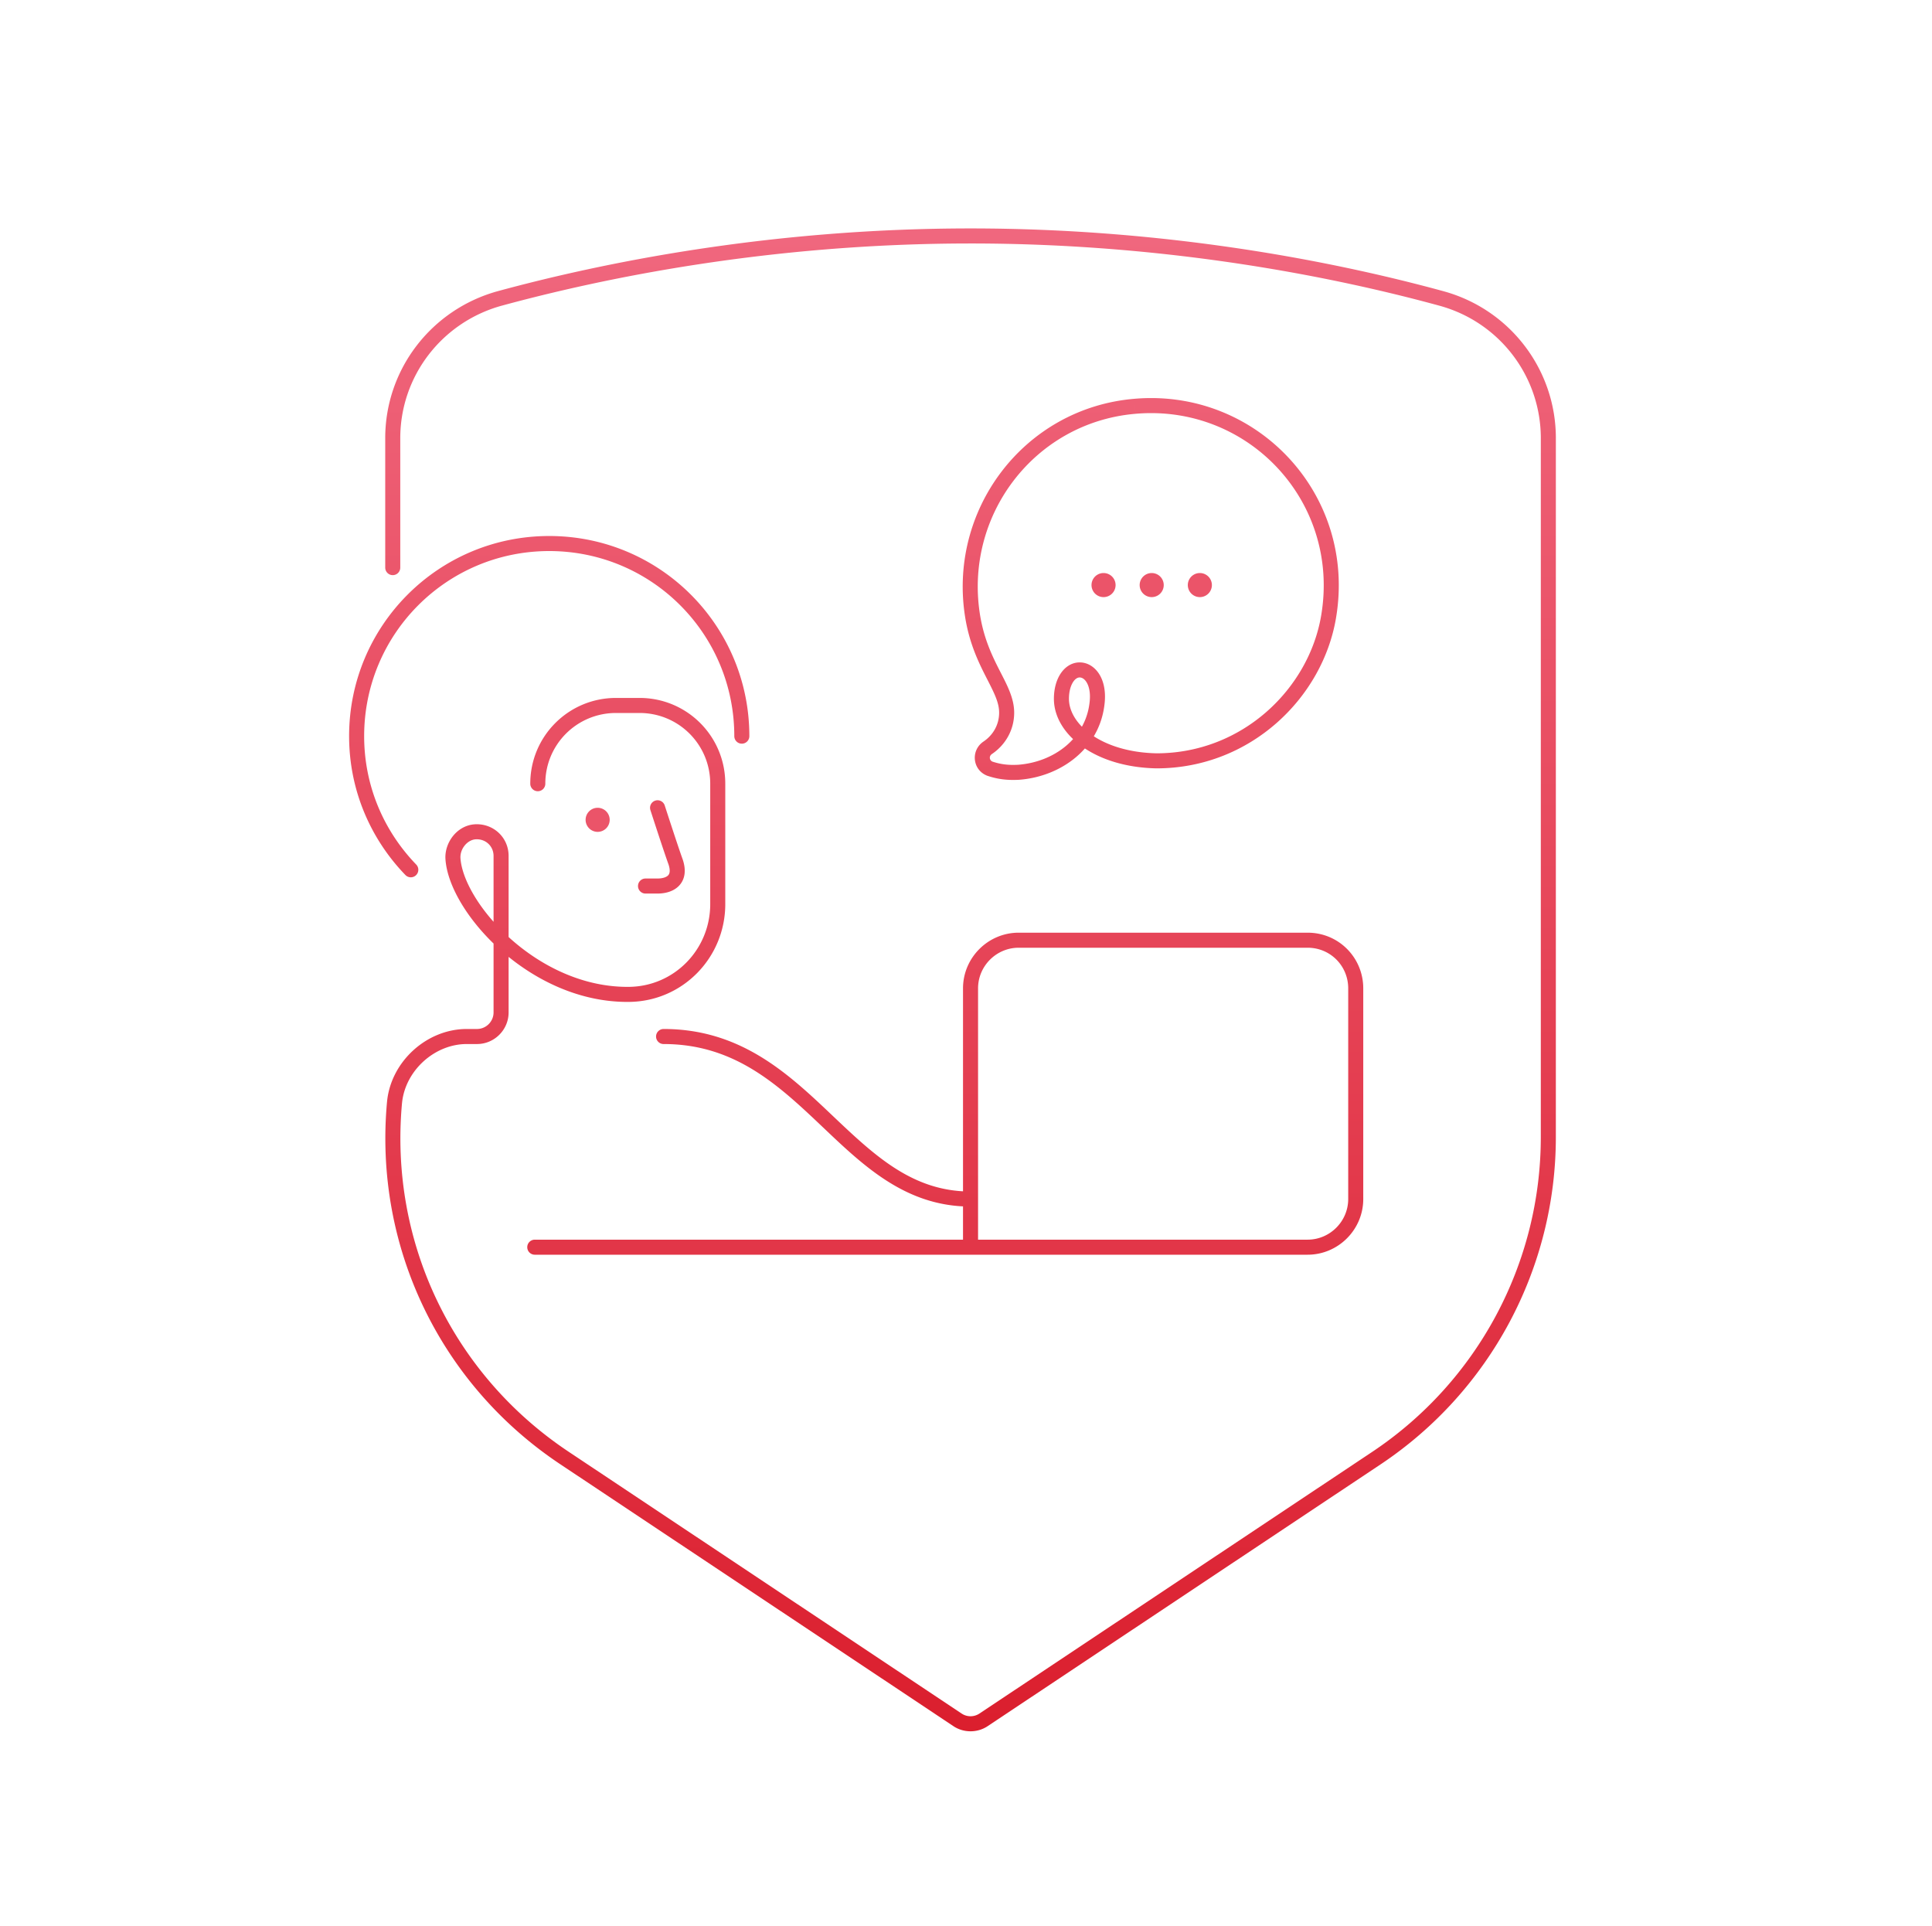 <svg width="321" height="320" viewBox="0 0 321 320" fill="none" xmlns="http://www.w3.org/2000/svg"><path d="m179.255 111.3-.07-1.248h-.008l.078 1.248Zm3 5.7-1.239-.167-.002.014 1.241.153Zm-13 11.3.065 1.248.03-.002-.095-1.246Zm-4.8-.6-.465 1.161.069.025.396-1.186Zm-.3-3.5.676 1.051.029-.019-.705-1.032Zm-2.5-21.5-1.232.212v.003l1.232-.215Zm26.9-35.2.106 1.246h.002l-.108-1.246Zm32.2 34.9-1.233-.207-.001.003 1.234.204Zm-28.6 24-.026 1.25h.026v-1.25Zm65.1-53.6h1.25-1.25Zm-17.7-23.2.332-1.205h-.002l-.33 1.205Zm-156.6 0-.329-1.206-.007.002.336 1.204Zm-18.95 44.7a1.25 1.25 0 1 0 2.5 0h-2.5Zm97.249 112.9h-1.25c0 .69.56 1.25 1.25 1.25v-1.25Zm0-6.75a1.25 1.25 0 1 0 0-2.5v2.5Zm-51-29.5a1.25 1.25 0 0 0 0 2.5v-2.5Zm.19-37.135a1.25 1.25 0 0 0-2.379.77l2.379-.77Zm1.81 9.385 1.186-.395a.3.3 0 0 0-.011-.032l-1.175.427Zm-5 2.75a1.25 1.25 0 0 0 0 2.5v-2.5Zm-39.899-.582a1.25 1.25 0 1 0 1.799-1.736l-1.799 1.736Zm54.649-23.068a1.25 1.25 0 0 0 2.5 0h-2.5Zm-33.15 83.65a1.25 1.25 0 0 0 0 2.5v-2.5Zm112.4 2.5a1.25 1.25 0 1 0 0-2.5v2.5ZM88.104 130.2a1.25 1.25 0 0 0 2.5 0h-2.5Zm16.45 35-.015-1.25.015 1.25Zm-29.3-22.6-1.248.059v.017l1.248-.076Zm3.6-4.4-.103-1.246-.015.002.118 1.244Zm-13.3 44.9-1.243-.124-.001.008 1.244.116Zm28.2 59.1-.693 1.04.693-1.04Zm65.3 43.5.712-1.028-.019-.012-.693 1.04Zm4.4 0-.693-1.04-.018.012.711 1.028Zm65.3-43.5.693 1.04.002-.001-.695-1.039Zm28.5-53.3h-1.25 1.25Zm-79.649-72.8c0-1.218.284-2.151.659-2.749.375-.598.777-.785 1.069-.803l-.156-2.496c-1.309.082-2.356.895-3.032 1.972-.675 1.077-1.04 2.494-1.04 4.076h2.5Zm1.719-3.552c.345-.019.822.157 1.222.822.405.672.692 1.817.47 3.463l2.477.334c.278-2.054-.035-3.809-.805-5.087-.775-1.285-2.047-2.109-3.503-2.028l.139 2.496Zm1.69 4.299c-.71 5.772-5.798 9.741-11.855 10.207l.191 2.492c6.943-.534 13.256-5.165 14.145-12.393l-2.481-.306Zm-11.825 10.205c-1.755.092-2.997-.091-4.339-.538l-.791 2.372c1.659.553 3.216.77 5.261.662l-.131-2.496Zm-4.27-.513c-.541-.216-.648-.928-.088-1.288l-1.352-2.102c-2.24 1.44-1.948 4.728.511 5.712l.929-2.322Zm-.059-1.307c2.22-1.519 3.645-3.995 3.645-6.832h-2.5c0 1.963-.976 3.687-2.556 4.768l1.411 2.064Zm3.645-6.832c0-2.469-1.241-4.7-2.412-6.993-1.211-2.373-2.54-5.113-3.207-8.922l-2.463.43c.734 4.191 2.204 7.201 3.443 9.628 1.28 2.507 2.139 4.126 2.139 5.857h2.5Zm-5.619-15.912c-2.878-16.695 8.922-32.306 25.775-33.742l-.213-2.492c-18.346 1.564-31.147 18.553-28.025 36.658l2.463-.424Zm25.777-33.743c18.695-1.63 34.022 14.564 30.859 33.448l2.465.414c3.437-20.516-13.236-38.122-33.541-36.352l.217 2.49Zm30.858 33.451c-2.006 12.137-13.018 22.954-27.366 22.954v2.5c15.651 0 27.64-11.783 29.833-25.046l-2.467-.408ZM192.18 125.15c-4.696-.096-8.392-1.364-10.879-3.121-2.5-1.766-3.696-3.95-3.696-5.929h-2.5c0 3.021 1.804 5.887 4.753 7.971 2.964 2.093 7.167 3.475 12.271 3.579l.051-2.5Zm66.325-52.35c0-11.362-7.576-21.355-18.618-24.405l-.665 2.41c9.958 2.75 16.783 11.758 16.783 21.995h2.5Zm-18.62-24.406c-16.877-4.62-44.891-10.444-78.63-10.444v2.5c33.46 0 61.246 5.777 77.969 10.356l.661-2.412Zm-78.63-10.444c-33.74 0-61.654 5.824-78.629 10.444l.657 2.412c16.825-4.58 44.512-10.356 77.972-10.356v-2.5ZM82.619 48.396C71.689 51.444 64.005 61.329 64.005 72.8h2.5c0-10.329 6.916-19.244 16.785-21.996l-.671-2.408ZM64.005 72.8v21.5h2.5V72.8h-2.5Zm153.249 82.15h-48v2.5h48v-2.5Zm-48 0c-5.09 0-9.25 4.16-9.25 9.25h2.5c0-3.71 3.041-6.75 6.75-6.75v-2.5Zm-9.25 9.25v43h2.5v-43h-2.5Zm1.25 44.25h56v-2.5h-56v2.5Zm56 0c5.091 0 9.25-4.16 9.25-9.25h-2.5c0 3.71-3.04 6.75-6.75 6.75v2.5Zm9.25-9.25v-35h-2.5v35h2.5Zm0-35c0-5.08-4.049-9.25-9.25-9.25v2.5c3.8 0 6.75 3.03 6.75 6.75h2.5Zm-65.25 33.75c-9.915 0-16.303-6.325-23.515-13.157-7.114-6.74-14.94-13.843-27.485-13.843v2.5c11.456 0 18.63 6.397 25.766 13.157 7.038 6.668 14.15 13.843 25.234 13.843v-2.5Zm-52-63.75-1.189.385.001.001.001.004.004.015.019.057.071.22.261.802c.219.673.52 1.593.845 2.582.648 1.969 1.405 4.239 1.813 5.361l2.349-.854c-.392-1.078-1.136-3.308-1.787-5.289-.325-.986-.624-1.903-.843-2.574a476.733 476.733 0 0 0-.331-1.018l-.018-.057-.005-.015-.001-.004v-.001l-1.19.385Zm1.815 9.395c.404 1.212.111 1.661-.073 1.846-.287.287-.889.509-1.742.509v2.5c1.148 0 2.546-.278 3.509-1.241 1.065-1.065 1.273-2.616.677-4.404l-2.371.79Zm-1.815 2.355h-2v2.5h2v-2.5Zm-40.1-2.318c-5.385-5.578-8.65-13.07-8.65-21.332h-2.5c0 8.938 3.536 17.046 9.351 23.068l1.799-1.736Zm-8.65-21.332c0-17.01 13.74-30.75 30.75-30.75v-2.5c-18.39 0-33.25 14.86-33.25 33.25h2.5Zm30.75-30.75c17.01 0 30.75 13.74 30.75 30.75h2.5c0-18.39-14.859-33.25-33.25-33.25v2.5Zm-2.4 116.9h112.4v-2.5h-112.4v2.5Zm1.75-78.25c0-6.51 5.24-11.75 11.75-11.75v-2.5c-7.89 0-14.25 6.36-14.25 14.25h2.5Zm11.75-11.75h3.9v-2.5h-3.9v2.5Zm3.9 0c6.51 0 11.75 5.24 11.75 11.75h2.5c0-7.89-6.359-14.25-14.25-14.25v2.5Zm11.75 11.75v20h2.5v-20h-2.5Zm0 20c0 7.529-5.962 13.659-13.465 13.75l.031 2.5c8.897-.109 15.934-7.379 15.934-16.25h-2.5Zm-13.465 13.75c-7.51.095-14.423-3.332-19.547-7.839-2.556-2.248-4.638-4.74-6.103-7.143-1.476-2.421-2.279-4.671-2.387-6.444l-2.495.152c.142 2.327 1.152 4.977 2.747 7.594 1.607 2.634 3.856 5.317 6.587 7.719 5.451 4.793 12.94 8.566 21.229 8.461l-.031-2.5Zm-28.036-21.409c-.073-1.526 1.123-2.968 2.47-3.097l-.237-2.488c-2.853.271-4.858 3.029-4.73 5.703l2.497-.118Zm2.455-3.095c1.69-.141 3.046 1.104 3.046 2.754h2.5c0-3.15-2.643-5.505-5.753-5.246l.207 2.492Zm3.046 2.754v26h2.5v-26h-2.5Zm0 26c0 1.51-1.24 2.75-2.75 2.75v2.5c2.89 0 5.25-2.36 5.25-5.25h-2.5Zm-2.75 2.75h-1.7v2.5h1.7v-2.5Zm-1.7 0c-6.646 0-12.58 5.39-13.243 12.026l2.487.248c.537-5.364 5.402-9.774 10.756-9.774v-2.5ZM64.31 182.984c-2.243 24.162 8.873 47.004 28.751 60.256l1.387-2.08c-19.122-12.748-29.806-34.706-27.649-57.944l-2.49-.232ZM93.06 243.24l65.3 43.5 1.386-2.08-65.3-43.5-1.386 2.08Zm65.282 43.488c1.728 1.196 4.095 1.196 5.823 0l-1.423-2.056a2.672 2.672 0 0 1-2.977 0l-1.423 2.056Zm5.804.012 65.3-43.5-1.386-2.08-65.3 43.5 1.386 2.08Zm65.302-43.501c18.147-12.131 29.055-32.521 29.055-54.339h-2.5c0 20.982-10.491 40.592-27.944 52.261l1.389 2.078Zm29.055-54.339.001-116.1h-2.5l-.001 116.1h2.5Z" fill="url(#a)"/><path d="M199.354 99.2a2 2 0 1 0 0-4 2 2 0 0 0 0 4ZM191.354 99.2a2 2 0 1 0 0-4 2 2 0 0 0 0 4ZM183.354 99.2a2 2 0 1 0 0-4 2 2 0 0 0 0 4ZM99.254 138.2a2 2 0 1 0 0-3.999 2 2 0 0 0 0 3.999Z" fill="#EB5469"/><defs><linearGradient id="a" x1="158.254" y1="39.2" x2="158.254" y2="286.375" gradientUnits="userSpaceOnUse"><stop stop-color="#F0677E"/><stop offset="1" stop-color="#DB1F2E"/></linearGradient></defs></svg>